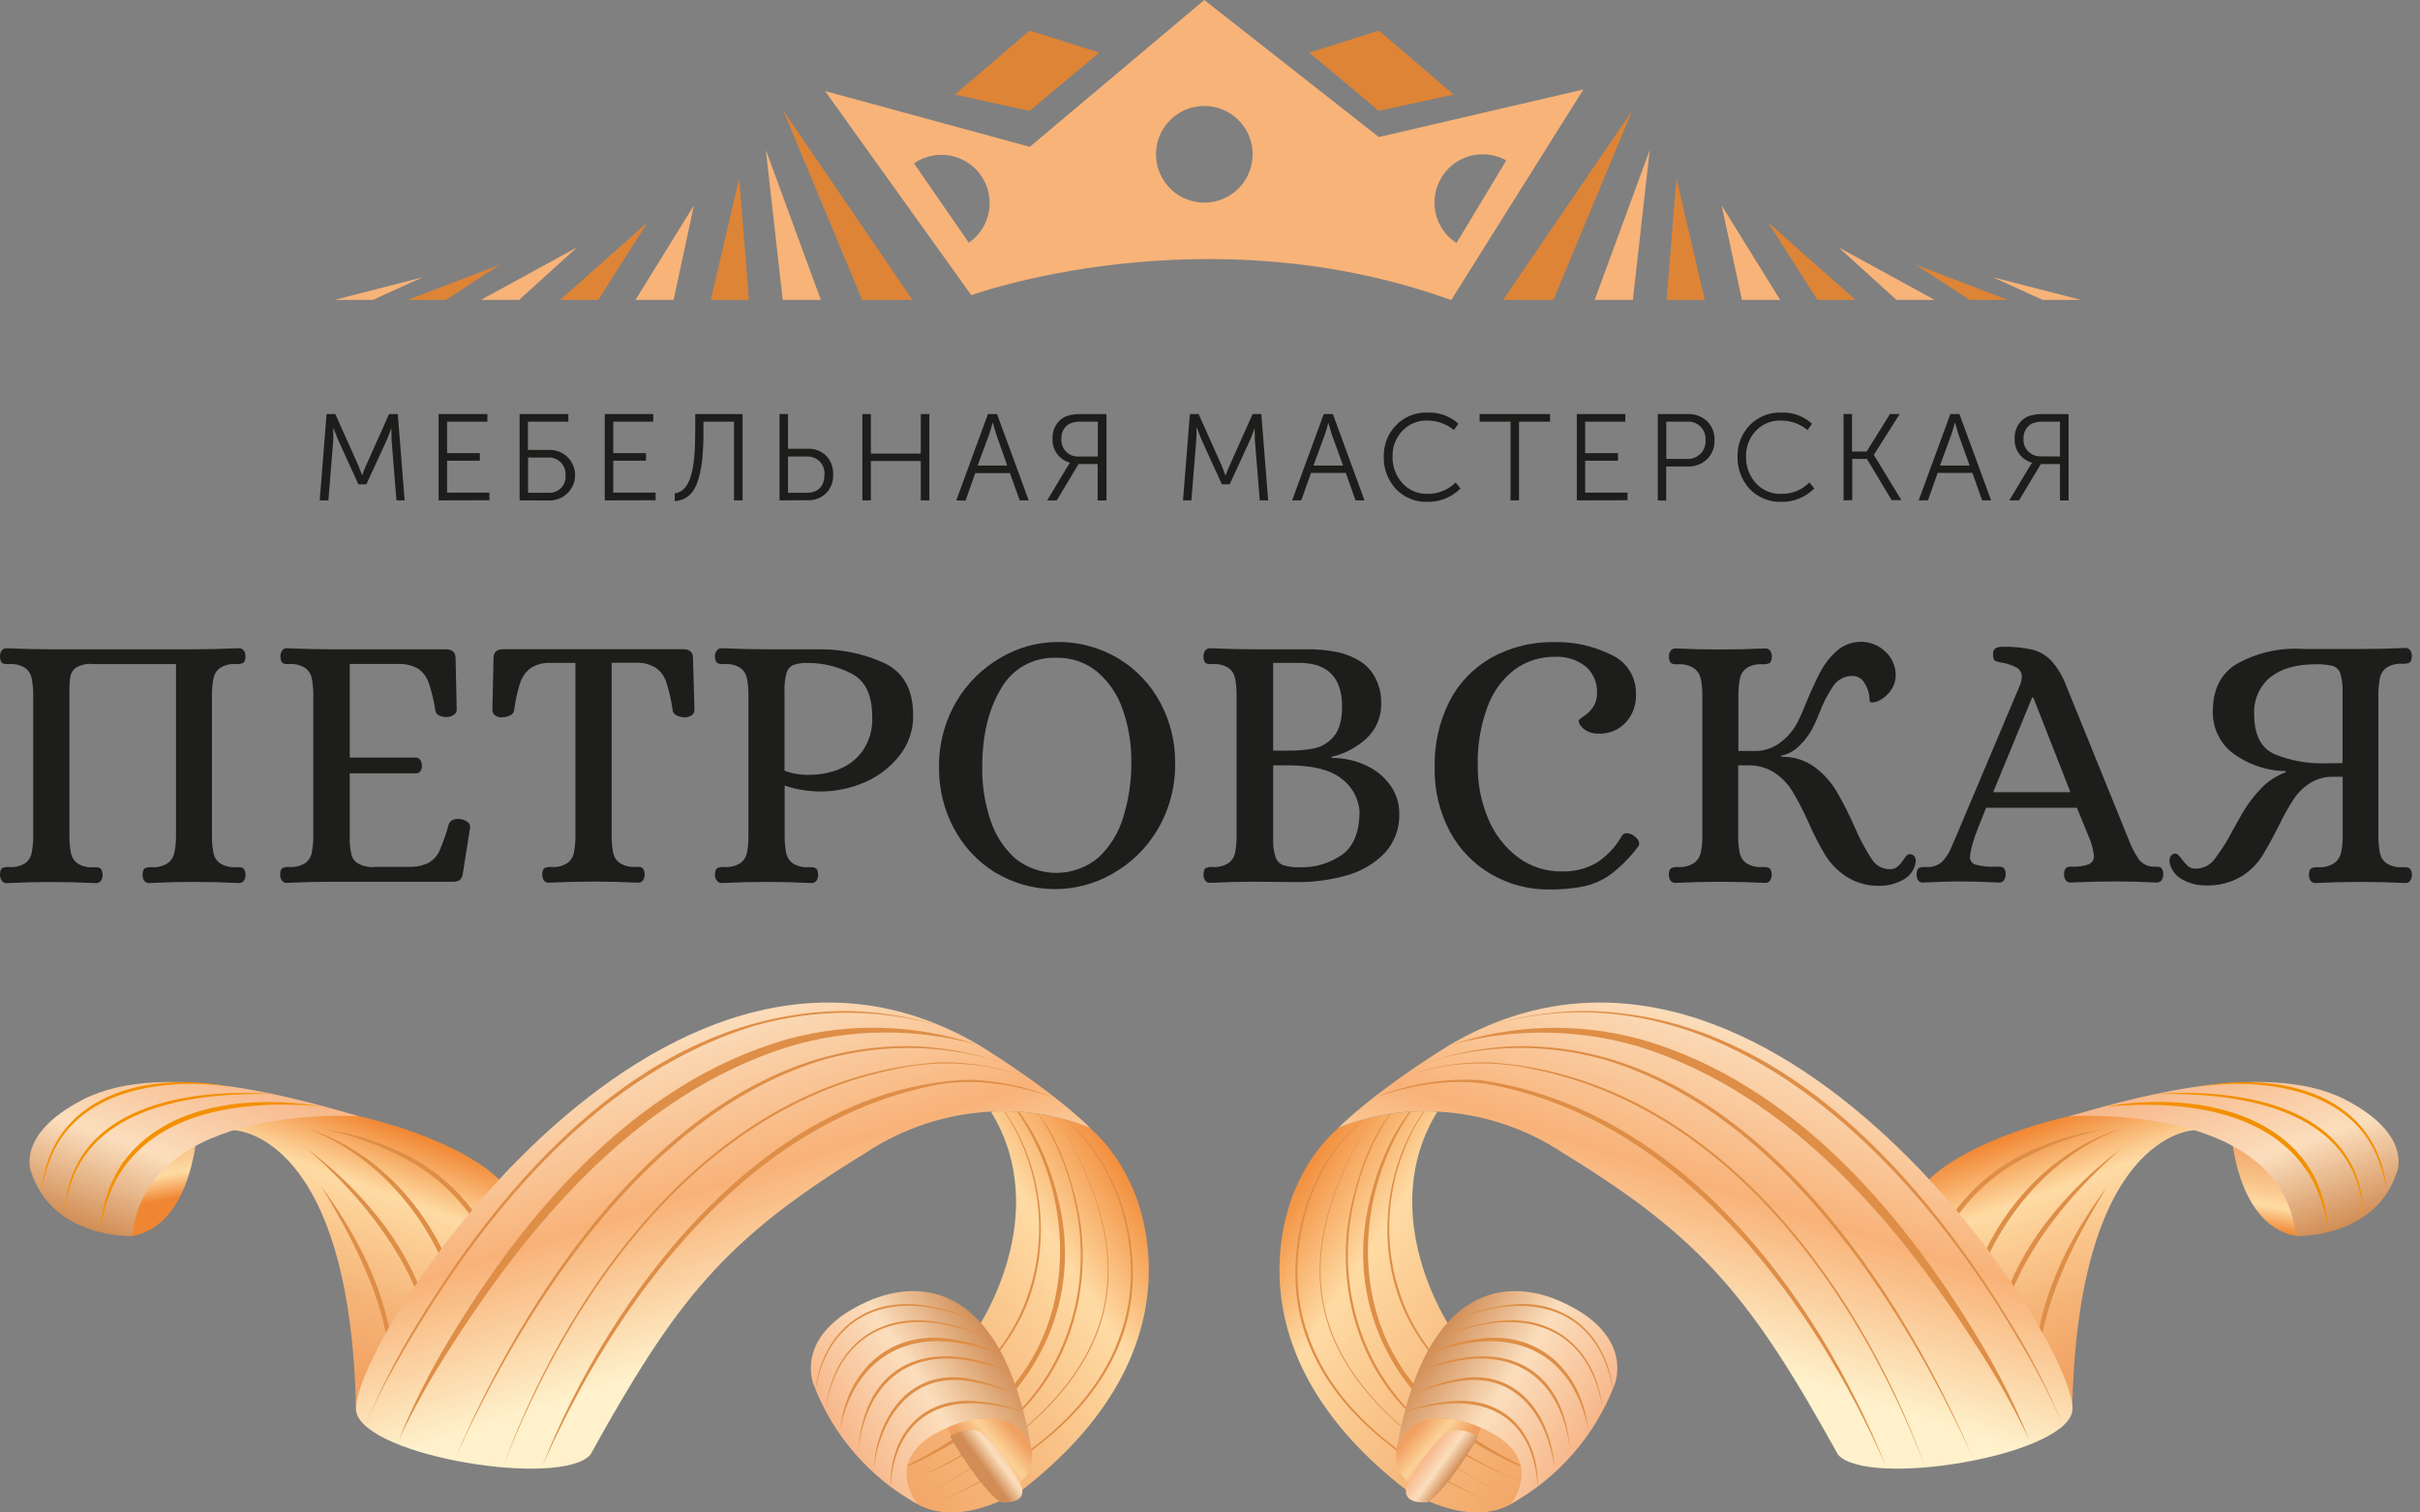<svg width="288" height="180" viewBox="0 0 288 180" fill="none" xmlns="http://www.w3.org/2000/svg">
<rect x="0" y="0" width="288" height="180" fill="#808080" stroke="none"/>
<path d="M173 11.255L164.094 3.64L155.814 6.263L164.094 13.194L173 11.255Z" fill="#DE8436"/>
<path d="M113.635 11.255L122.541 3.64L130.814 6.263L122.541 13.194L113.635 11.255Z" fill="#DE8436"/>
<path d="M164.094 16.311L143.323 0L122.552 17.472L98.185 10.832L115.59 35.13C115.59 35.13 143.236 25.077 172.704 35.711L188.432 10.652L164.094 16.311ZM115.3 28.89L108.773 19.44C109.393 19.011 110.092 18.709 110.829 18.55C111.566 18.392 112.327 18.38 113.068 18.515C113.81 18.651 114.518 18.931 115.151 19.34C115.784 19.75 116.331 20.28 116.759 20.9C117.188 21.521 117.49 22.22 117.649 22.957C117.807 23.694 117.819 24.456 117.684 25.198C117.548 25.939 117.268 26.648 116.859 27.281C116.45 27.915 115.92 28.462 115.3 28.89ZM144.449 24.003C143.239 24.244 141.983 24.09 140.868 23.562C139.752 23.035 138.836 22.163 138.254 21.074C137.672 19.986 137.455 18.739 137.636 17.518C137.817 16.297 138.386 15.166 139.258 14.294C140.131 13.421 141.261 12.852 142.481 12.671C143.701 12.49 144.948 12.707 146.036 13.289C147.123 13.871 147.995 14.788 148.522 15.904C149.05 17.02 149.204 18.276 148.962 19.487C148.739 20.601 148.192 21.625 147.389 22.428C146.585 23.232 145.562 23.78 144.449 24.003ZM170.748 24.734C170.632 23.686 170.807 22.625 171.254 21.669C171.701 20.714 172.402 19.9 173.281 19.317C174.16 18.734 175.182 18.404 176.236 18.365C177.289 18.325 178.334 18.577 179.254 19.092L173.336 28.925C172.62 28.463 172.017 27.847 171.569 27.122C171.121 26.397 170.841 25.581 170.748 24.734Z" fill="#F8B378"/>
<path d="M167.447 177.4C144.025 159.324 154.683 140.366 154.683 140.366C155.799 138.017 157.378 135.918 159.325 134.195C163.051 132.718 167.054 132.071 171.056 132.297C163.514 144.591 172.623 158 172.623 158C177.473 164.119 186.704 160.026 186.704 160.026C186.704 160.026 187.597 188.603 167.447 177.4Z" fill="url(#paint0_linear_504_88)"/>
<path d="M164.384 131.728C155.844 136.952 152.264 149.664 155.681 158.882C158.193 166.208 164.303 171.693 170.882 175.443C173.103 176.72 175.395 177.869 177.746 178.885C175.373 177.914 173.058 176.807 170.812 175.571C164.158 171.833 157.985 166.347 155.403 158.975C152.043 149.647 155.641 136.83 164.39 131.728H164.384Z" fill="#DE8E47"/>
<path d="M163.763 132.169C154.927 146.53 153.79 158.789 167.54 170.381C171.258 173.387 175.27 176.009 179.515 178.206C175.239 176.048 171.204 173.443 167.476 170.434C153.656 158.958 154.776 146.367 163.763 132.151V132.169Z" fill="#E29451"/>
<path d="M167.686 130.213C165.782 131.716 164.529 133.881 163.479 136.017C162.439 138.195 161.66 140.489 161.158 142.85C158.838 152.619 161.913 163.381 169.809 169.784C173.339 172.628 177.304 174.884 181.552 176.465C177.021 174.805 172.611 172.576 168.997 169.319C161.396 162.975 158.629 152.265 160.955 142.809C162.116 138.165 163.926 133.295 167.686 130.195V130.213Z" fill="#DE8E47"/>
<path d="M169.089 130.665C163.288 137.95 161.147 148.422 164.146 157.292C165.811 162.318 169.258 166.579 173.429 169.789C176.745 172.259 180.369 174.284 184.209 175.815C180.849 174.646 177.638 173.088 174.642 171.171C165.162 165.157 160.369 154.389 162.887 143.354C163.908 138.71 165.846 134.189 169.078 130.688L169.089 130.665Z" fill="#DE8E47"/>
<path d="M172.246 128.924C165.951 135.228 163.735 145.212 166.508 153.635C169.212 162.342 177.056 168.147 185.248 171.316C184.703 171.107 183.438 170.59 182.927 170.387C182.417 170.184 181.134 169.563 180.653 169.331L179.179 168.541C173.331 165.302 168.33 160.182 166.247 153.722C163.526 145.229 165.754 135.147 172.258 128.924H172.246Z" fill="#DE8E47"/>
<path d="M261.054 134.52C262.215 128.106 235.178 133.359 228.831 141.184C228.831 141.184 241.299 167.793 246.602 168.049C247.188 134.834 261.054 134.52 261.054 134.52Z" fill="url(#paint1_linear_504_88)"/>
<path d="M228.146 166.974C225.756 154.598 230.374 141.369 242.709 136.499C244.442 135.779 246.236 135.213 248.07 134.81C248.981 134.618 249.909 134.473 250.826 134.305C247.17 135.023 243.648 136.301 240.382 138.095C230.125 143.726 226.643 155.939 228.152 166.974H228.146Z" fill="#DE8E47"/>
<path d="M252.427 134.305C242.489 138.101 235.695 147.731 233.861 158.029C233.205 161.484 232.896 164.996 232.939 168.512C232.684 164.986 232.845 161.442 233.42 157.953C235.022 147.505 242.123 137.532 252.415 134.305H252.427Z" fill="#DE8E47"/>
<path d="M252.427 136.708C244.078 144.045 236.263 154.36 237.511 166.069C237.25 164.652 237.132 163.213 237.157 161.773C237.586 151.533 244.537 142.675 252.427 136.708Z" fill="#DE8E47"/>
<path d="M250.826 141.114C246.045 148.933 241.375 158.174 242.668 167.59C242.378 166.435 242.202 165.255 242.14 164.066C241.966 155.69 245.906 147.685 250.843 141.114H250.826Z" fill="#DE8E47"/>
<path d="M179.822 178.973C179.979 178.77 184.005 173.575 176.788 170.162C176.602 170.069 176.422 169.993 176.243 169.918C169.28 166.882 166.913 170.846 166.815 171.009C166.587 171.48 166.393 171.967 166.234 172.466C166.246 172.3 166.269 172.135 166.304 171.973C169.814 152.556 179.532 152.144 185.665 154.854C194.727 158.86 192.134 164.815 192.134 164.815C189.825 170.838 185.465 175.853 179.822 178.973Z" fill="url(#paint2_linear_504_88)"/>
<path d="M171.625 176.499C171.172 176.809 170.651 177.006 170.106 177.073C169.562 177.14 169.009 177.076 168.494 176.884C167.98 176.693 167.519 176.382 167.15 175.975C166.781 175.569 166.515 175.08 166.374 174.549C166.152 173.878 166.096 173.163 166.211 172.465C166.372 171.969 166.566 171.484 166.792 171.014C166.879 170.875 168.532 167.972 173.446 168.994C174.421 169.206 175.37 169.521 176.278 169.934C173.806 175.304 171.625 176.499 171.625 176.499Z" fill="url(#paint3_linear_504_88)"/>
<path d="M169.925 178.787C172.216 177.197 175.465 171.822 175.924 170.928C175.068 170.43 174.094 170.171 173.104 170.179C171.044 170.359 167.517 176.256 167.349 177.116C166.937 179.141 169.925 178.787 169.925 178.787Z" fill="url(#paint4_linear_504_88)"/>
<path d="M265.418 133.283C265.418 133.283 265.592 145.671 273.239 147.099L274.208 144.846L265.418 133.283Z" fill="url(#paint5_linear_504_88)"/>
<path d="M218.736 173.116C208.53 154.685 202.786 147.464 186.036 137.231C181.586 134.271 176.422 132.564 171.085 132.291C167.083 132.065 163.08 132.712 159.354 134.189L159.255 134.235C164.396 129.243 172.599 124.315 172.599 124.315C210.857 101.99 248.023 161.21 246.608 168.042C245.395 173.365 222.205 177.098 218.736 173.116Z" fill="url(#paint6_linear_504_88)"/>
<path d="M246.236 132.854C246.236 132.854 271.567 131.032 273.238 147.099C273.238 147.099 282.66 147.459 285.254 139.478C285.254 139.478 287.192 135.014 279.063 130.846C269.252 125.813 251.853 131.275 246.236 132.854Z" fill="url(#paint7_linear_504_88)"/>
<path d="M224.456 174.52C215.8 154.923 200.622 134.189 178.622 129.336C173.615 128.128 168.323 128.964 163.508 130.665C167.506 129.012 171.826 128.288 176.144 128.546C199.688 131.867 216.078 153.768 224.456 174.52Z" fill="#DE8E47"/>
<path d="M229.103 174.521C221.021 153.554 205.6 131.798 182.288 127.212C177.038 126.049 171.564 126.437 166.53 128.326C169.869 127.032 173.423 126.386 177.003 126.422C202.978 127.92 220.824 151.853 229.103 174.521Z" fill="#DE8E47"/>
<path d="M234.818 173.563C226.301 154.749 211.524 132.157 190.724 126.045C183.524 124.066 175.894 124.309 168.834 126.741C170.589 126.129 172.382 125.628 174.201 125.244C176.023 124.867 177.872 124.627 179.73 124.524C206.453 123.508 225.419 151.626 234.813 173.563H234.818Z" fill="#DE8E47"/>
<path d="M241.444 171.415C241.444 171.275 241.264 170.921 241.212 170.77C239.665 167.582 237.943 164.481 236.054 161.483C226.191 145.856 213.189 130.189 194.983 124.541C187.717 122.406 180 122.339 172.698 124.35C179.975 121.894 187.817 121.662 195.227 123.682C213.746 128.941 227.206 145.113 236.542 161.198C238.311 164.285 239.884 167.48 241.253 170.765L241.374 171.101C241.374 171.206 241.479 171.345 241.444 171.426V171.415Z" fill="#DE8E47"/>
<path d="M245.308 169.307C245.343 169.168 245.14 168.814 245.094 168.657C243.626 165.432 241.965 162.297 240.121 159.271C227.421 137.532 204.312 113.889 176.835 122.167C180.454 121.037 184.213 120.415 188.003 120.321C211.704 120.193 229.156 140.295 240.307 159.161C242.093 162.227 243.697 165.396 245.111 168.651L245.233 168.982C245.262 169.087 245.343 169.226 245.308 169.307Z" fill="#DE8E47"/>
<path d="M250.826 131.653C262.082 129.708 276.354 132.912 277.085 146.501C276.8 144.403 276.168 142.367 275.217 140.476C270.576 131.984 259.552 130.939 250.849 131.676L250.826 131.653Z" fill="#F39000"/>
<path d="M256.529 130.195C265.232 129.562 277.839 131.036 280.746 140.829C281.079 142.147 281.237 143.504 281.216 144.863C281.182 143.513 280.968 142.174 280.578 140.881C277.468 131.35 265.116 130.026 256.529 130.195Z" fill="#F39000"/>
<path d="M261.6 129.336C271.434 127.415 283.066 130.236 284.064 141.88C283.881 140.678 283.576 139.497 283.154 138.357C280.166 129.69 269.566 128.175 261.6 129.336Z" fill="#F39000"/>
<path d="M183.002 177.115C182.591 169.186 177.473 165.807 169.896 167.38C169.095 167.52 167.993 167.798 167.198 168.013C168.942 167.362 170.764 166.944 172.617 166.771C179.202 166.115 183.188 170.759 183.002 177.115Z" fill="#DE8E46"/>
<path d="M185.004 174.724C184.162 168.565 180.403 163.213 173.562 164.385C171.624 164.699 169.736 165.267 167.946 166.074C169.691 165.136 171.569 164.472 173.516 164.107C180.478 162.748 184.592 168.338 185.004 174.724Z" fill="#DE8E46"/>
<path d="M186.849 172.634C185.99 165.024 181.209 160.444 173.377 161.976C172.501 162.156 171.248 162.447 170.395 162.708L168.933 163.19C178.042 159.126 186.112 161.913 186.849 172.634Z" fill="#DE8E46"/>
<path d="M188.989 170.011C187.191 161.547 181.035 158.082 172.785 160.247C171.891 160.462 170.661 160.828 169.779 161.129C171.697 160.252 173.731 159.656 175.819 159.359C182.973 158.256 188.183 163.057 188.989 170.011Z" fill="#DE8E46"/>
<path d="M190.643 167.218C189.077 158.725 182.556 155.817 174.625 158.075C173.76 158.302 172.559 158.696 171.724 158.998C173.612 158.189 175.594 157.622 177.624 157.309C184.586 156.148 189.767 160.327 190.667 167.224L190.643 167.218Z" fill="#DE8E46"/>
<path d="M191.937 165.291C190.388 156.799 183.85 153.89 175.919 156.148C175.048 156.375 173.853 156.77 173.018 157.077C174.902 156.264 176.883 155.694 178.912 155.382C185.874 154.221 191.056 158.401 191.961 165.297L191.937 165.291Z" fill="#DE8E46"/>
<path d="M121.54 177.399C144.956 159.323 134.304 140.365 134.304 140.365C133.188 138.016 131.609 135.917 129.663 134.194C125.936 132.717 121.933 132.07 117.931 132.296C125.474 144.59 116.37 157.999 116.37 157.999C111.52 164.118 102.289 160.025 102.289 160.025C102.289 160.025 101.384 188.602 121.54 177.399Z" fill="url(#paint8_linear_504_88)"/>
<path d="M124.598 131.728C133.347 136.83 136.944 149.653 133.585 158.975C131.003 166.347 124.83 171.833 118.175 175.571C115.929 176.807 113.615 177.914 111.242 178.885C113.595 177.873 115.887 176.723 118.106 175.443C124.685 171.693 130.794 166.208 133.312 158.882C136.718 149.658 133.138 136.94 124.61 131.728H124.598Z" fill="#DE8E47"/>
<path d="M125.219 132.169C134.217 146.402 135.32 158.981 121.505 170.451C117.78 173.455 113.747 176.055 109.472 178.206C113.716 176.002 117.726 173.374 121.442 170.364C135.204 158.755 134.043 146.495 125.219 132.151V132.169Z" fill="#E29451"/>
<path d="M121.326 130.213C125.091 133.313 126.924 138.212 128.056 142.827C130.377 152.283 127.615 162.992 120.02 169.337C116.4 172.593 111.991 174.822 107.465 176.483C111.717 174.902 115.686 172.646 119.22 169.801C127.116 163.416 130.179 152.637 127.87 142.867C127.372 140.505 126.593 138.212 125.549 136.035C124.505 133.882 123.229 131.716 121.343 130.23L121.326 130.213Z" fill="#DE8E47"/>
<path d="M119.893 130.665C123.124 134.148 125.062 138.71 126.083 143.331C128.601 154.36 123.809 165.134 114.329 171.147C111.332 173.064 108.121 174.623 104.761 175.791C108.596 174.271 112.215 172.253 115.524 169.789C119.707 166.602 123.159 162.318 124.807 157.292C127.801 148.416 125.683 137.95 119.858 130.665H119.893Z" fill="#DE8E47"/>
<path d="M116.736 128.924C123.246 135.118 125.439 145.229 122.747 153.722C120.67 160.182 115.663 165.302 109.815 168.541C108.765 169.122 107.169 169.894 106.067 170.387C105.533 170.608 104.274 171.095 103.746 171.316C111.938 168.135 119.788 162.313 122.486 153.635C125.259 145.212 123.066 135.228 116.748 128.924H116.736Z" fill="#DE8E47"/>
<path d="M27.916 134.519C26.756 128.105 53.792 133.358 60.14 141.183C60.14 141.183 47.671 167.792 42.374 168.048C41.794 134.833 27.916 134.519 27.916 134.519Z" fill="url(#paint9_linear_504_88)"/>
<path d="M60.836 166.974C62.344 155.945 58.869 143.755 48.605 138.095C45.34 136.301 41.818 135.023 38.162 134.305C39.079 134.473 40.007 134.618 40.924 134.81C43.216 135.316 45.446 136.073 47.573 137.068C59.014 142.292 63.133 155.213 60.842 166.974H60.836Z" fill="#DE8E47"/>
<path d="M36.555 134.305C46.859 137.532 53.96 147.511 55.55 157.953C56.125 161.442 56.287 164.986 56.032 168.512C56.076 164.996 55.769 161.484 55.115 158.029C53.287 147.731 46.493 138.101 36.549 134.305H36.555Z" fill="#DE8E47"/>
<path d="M36.555 136.708C44.446 142.675 51.396 151.533 51.825 161.773C51.85 163.213 51.732 164.652 51.471 166.069C52.719 154.36 44.904 144.045 36.555 136.708Z" fill="#DE8E47"/>
<path d="M38.156 141.114C43.082 147.685 47.016 155.69 46.859 164.066C46.793 165.255 46.614 166.435 46.325 167.59C47.619 158.174 42.949 148.933 38.168 141.114H38.156Z" fill="#DE8E47"/>
<path d="M109.142 178.973C108.986 178.77 104.959 173.575 112.177 170.162C112.362 170.069 112.542 169.993 112.722 169.918C119.684 166.882 122.057 170.846 122.156 171.009C122.381 171.481 122.575 171.968 122.736 172.466C122.723 172.301 122.702 172.136 122.672 171.973C119.156 152.556 109.438 152.144 103.311 154.854C94.243 158.86 96.837 164.815 96.837 164.815C99.144 170.838 103.502 175.851 109.142 178.973Z" fill="url(#paint10_linear_504_88)"/>
<path d="M117.357 176.499C117.81 176.809 118.331 177.006 118.875 177.073C119.42 177.14 119.973 177.076 120.487 176.884C121.002 176.693 121.463 176.382 121.832 175.975C122.201 175.569 122.467 175.08 122.608 174.549C122.83 173.878 122.885 173.163 122.77 172.465C122.61 171.969 122.416 171.484 122.19 171.014C122.103 170.875 120.45 167.972 115.535 168.994C114.563 169.207 113.616 169.522 112.71 169.934C115.176 175.304 117.357 176.499 117.357 176.499Z" fill="url(#paint11_linear_504_88)"/>
<path d="M119.057 178.786C116.771 177.196 113.516 171.821 113.058 170.927C113.915 170.428 114.891 170.169 115.883 170.178C117.937 170.358 121.464 176.256 121.639 177.115C122.045 179.141 119.057 178.786 119.057 178.786Z" fill="url(#paint12_linear_504_88)"/>
<path d="M23.564 133.283C23.564 133.283 23.39 145.7 15.732 147.099L14.757 144.846L23.564 133.283Z" fill="url(#paint13_linear_504_88)"/>
<path d="M70.269 173.116C80.475 154.685 86.218 147.464 102.974 137.231C107.422 134.271 112.585 132.564 117.92 132.291C121.921 132.065 125.924 132.712 129.651 134.189L129.75 134.235C124.609 129.243 116.405 124.315 116.405 124.315C78.148 101.99 40.981 161.21 42.403 168.042C43.581 173.365 66.788 177.098 70.269 173.116Z" fill="url(#paint14_linear_504_88)"/>
<path d="M42.751 132.853C42.751 132.853 17.42 131.031 15.732 147.098C15.732 147.098 6.304 147.458 3.711 139.477C3.711 139.477 1.779 135.013 9.901 130.845C19.73 125.812 37.129 131.274 42.751 132.853Z" fill="url(#paint15_linear_504_88)"/>
<path d="M64.526 174.52C72.648 153.803 91.324 129.284 115.431 128.494C118.879 128.63 122.277 129.365 125.474 130.665C120.659 128.964 115.367 128.128 110.36 129.336C88.354 134.194 73.188 154.917 64.526 174.52Z" fill="#DE8E47"/>
<path d="M59.878 174.521C68.151 151.882 85.986 127.92 111.979 126.422C115.559 126.386 119.113 127.032 122.451 128.326C117.419 126.436 111.947 126.049 106.699 127.212C83.381 131.798 67.966 153.554 59.878 174.521Z" fill="#DE8E47"/>
<path d="M54.163 173.562C63.574 151.609 82.482 123.531 109.246 124.524C111.104 124.627 112.952 124.867 114.775 125.243C116.594 125.628 118.387 126.128 120.142 126.741C113.084 124.309 105.456 124.066 98.257 126.044C77.458 132.157 62.686 154.732 54.163 173.562Z" fill="#DE8E47"/>
<path d="M47.521 171.415C47.48 171.281 47.666 170.91 47.706 170.753C49.075 167.467 50.65 164.272 52.423 161.187C61.758 145.107 75.213 128.93 93.733 123.67C101.142 121.65 108.984 121.882 116.261 124.338C108.959 122.328 101.242 122.394 93.976 124.529C75.77 130.178 62.751 145.845 52.905 161.471C51.016 164.469 49.294 167.57 47.747 170.759L47.608 171.084C47.573 171.188 47.492 171.322 47.521 171.403V171.415Z" fill="#DE8E47"/>
<path d="M43.673 169.307C43.633 169.168 43.83 168.808 43.877 168.651C45.285 165.394 46.89 162.225 48.68 159.161C59.826 140.295 77.284 120.193 100.978 120.321C104.769 120.415 108.528 121.037 112.147 122.167C104.863 120.019 97.118 119.985 89.816 122.068C69.84 128.198 55.788 146.564 46.07 164.205C45.298 165.662 44.544 167.142 43.888 168.657L43.755 168.988C43.755 169.087 43.644 169.226 43.673 169.307Z" fill="#DE8E47"/>
<path d="M38.156 131.652C29.453 130.915 18.43 131.959 13.788 140.452C12.834 142.35 12.204 144.394 11.926 146.5C12.053 143.619 12.968 140.828 14.572 138.432C19.793 131.187 29.999 130.375 38.156 131.652Z" fill="#F39000"/>
<path d="M32.47 130.195C23.854 130.027 11.514 131.35 8.421 140.882C8.033 142.175 7.82 143.514 7.789 144.864C7.763 143.504 7.919 142.147 8.253 140.829C11.154 131.031 23.767 129.562 32.47 130.195Z" fill="#F39000"/>
<path d="M27.388 129.336C19.416 128.175 8.822 129.69 5.828 138.362C5.404 139.501 5.099 140.679 4.917 141.88C5.932 130.236 17.553 127.415 27.388 129.336Z" fill="#F39000"/>
<path d="M105.98 177.115C105.794 170.73 109.78 166.121 116.365 166.771C118.218 166.944 120.041 167.362 121.784 168.013C120.45 167.641 119.093 167.354 117.723 167.154C110.633 166.144 106.311 170.057 105.98 177.115Z" fill="#DE8E46"/>
<path d="M103.979 174.724C104.396 168.338 108.498 162.748 115.466 164.107C117.414 164.473 119.295 165.137 121.042 166.074C119.25 165.268 117.359 164.7 115.42 164.385C108.579 163.224 104.82 168.571 103.979 174.724Z" fill="#DE8E46"/>
<path d="M102.133 172.634C102.875 161.901 110.952 159.12 120.049 163.189L118.587 162.708C117.746 162.446 116.481 162.156 115.605 161.976C107.772 160.421 102.991 165.029 102.133 172.634Z" fill="#DE8E46"/>
<path d="M99.992 170.01C100.799 163.044 106.009 158.255 113.168 159.358C115.256 159.656 117.29 160.253 119.208 161.129C117.724 160.627 116.208 160.224 114.671 159.921C106.96 158.424 101.571 162.441 99.992 170.01Z" fill="#DE8E46"/>
<path d="M98.339 167.218C99.244 160.317 104.437 156.189 111.387 157.304C113.41 157.62 115.384 158.19 117.265 158.999C115.824 158.476 114.351 158.05 112.855 157.722C105.394 156.091 99.691 159.603 98.35 167.218H98.339Z" fill="#DE8E46"/>
<path d="M97.051 165.291C97.95 158.389 103.149 154.262 110.093 155.376C112.122 155.688 114.103 156.258 115.988 157.071C114.549 156.546 113.076 156.119 111.579 155.794C104.117 154.157 98.414 157.669 97.074 165.291H97.051Z" fill="#DE8E46"/>
<path d="M38.049 59.551L38.867 49.276H39.905L42.609 55.313L43.102 56.567C43.276 56.085 43.439 55.662 43.601 55.313L46.305 49.276H47.338L48.156 59.551H47.181L46.601 52.359L46.572 50.925C46.417 51.412 46.237 51.89 46.032 52.359L43.601 57.635H42.65L40.242 52.359L39.662 50.896C39.662 51.476 39.662 51.993 39.662 52.359L39.082 59.551H38.049Z" fill="#1D1D1B"/>
<path d="M52.199 59.551V49.276H58.001V50.182H53.209V53.926H57.108V54.831H53.209V58.628H58.245V59.533L52.199 59.551Z" fill="#1D1D1B"/>
<path d="M61.836 59.551V49.276H67.638V50.182H62.828V53.543H65.282C66.088 53.51 66.875 53.793 67.476 54.332C67.924 54.747 68.236 55.289 68.37 55.885C68.504 56.482 68.453 57.105 68.224 57.672C67.996 58.238 67.6 58.722 67.09 59.059C66.581 59.396 65.98 59.569 65.37 59.557L61.836 59.551ZM62.846 58.645H65.242C65.52 58.669 65.799 58.63 66.061 58.534C66.323 58.438 66.56 58.285 66.756 58.087C66.953 57.889 67.103 57.65 67.197 57.388C67.291 57.125 67.327 56.845 67.302 56.567C67.323 56.287 67.285 56.006 67.19 55.742C67.094 55.478 66.943 55.238 66.747 55.037C66.551 54.837 66.314 54.68 66.052 54.579C65.791 54.477 65.51 54.433 65.23 54.448H62.846V58.645Z" fill="#1D1D1B"/>
<path d="M71.972 59.551V49.276H77.745V50.182H72.981V53.926H76.88V54.831H72.981V58.628H78.023V59.533L71.972 59.551Z" fill="#1D1D1B"/>
<path d="M80.298 58.715C82.125 58.471 82.74 56.045 82.74 51.349V49.276H88.374V59.551H87.353V50.182H83.715V51.343C83.727 52.459 83.679 53.575 83.57 54.686C83.484 55.545 83.314 56.393 83.059 57.217C82.578 58.738 81.655 59.539 80.298 59.644V58.715Z" fill="#1D1D1B"/>
<path d="M92.772 59.551V49.276H93.775V53.404H96.096C96.904 53.369 97.693 53.657 98.289 54.205C98.584 54.504 98.812 54.861 98.96 55.254C99.108 55.647 99.172 56.067 99.148 56.486C99.168 56.891 99.105 57.296 98.963 57.675C98.82 58.055 98.6 58.401 98.318 58.692C98.038 58.969 97.704 59.186 97.337 59.33C96.97 59.473 96.577 59.541 96.183 59.528L92.772 59.551ZM93.775 58.645H96.056C97.344 58.645 98.115 57.856 98.115 56.509C98.142 56.225 98.108 55.939 98.015 55.67C97.921 55.401 97.772 55.155 97.575 54.949C97.379 54.742 97.141 54.58 96.877 54.474C96.612 54.368 96.328 54.319 96.044 54.332H93.775V58.645Z" fill="#1D1D1B"/>
<path d="M102.629 59.551V49.276H103.639V53.984H109.58V49.276H110.601V59.551H109.58V54.861H103.639V59.551H102.629Z" fill="#1D1D1B"/>
<path d="M113.804 59.551L117.575 49.276H118.654L122.425 59.551H121.358L120.186 56.306H116.066L114.906 59.58L113.804 59.551ZM116.345 55.4H119.867L118.55 51.662L118.155 50.315H118.126C117.975 50.896 117.848 51.337 117.732 51.662L116.345 55.4Z" fill="#1D1D1B"/>
<path d="M124.624 59.551L127.061 55.487L127.339 55.064C126.71 54.897 126.158 54.516 125.779 53.986C125.4 53.456 125.217 52.811 125.262 52.161C125.237 51.629 125.368 51.101 125.638 50.641C125.908 50.181 126.305 49.81 126.782 49.572C127.385 49.352 128.026 49.254 128.668 49.282H131.679V59.556H130.629V55.226H128.354L125.767 59.551H124.624ZM130.652 54.326V50.182H128.726C128.253 50.151 127.779 50.226 127.339 50.402C127.02 50.564 126.754 50.815 126.573 51.123C126.392 51.432 126.304 51.786 126.318 52.144C126.287 52.422 126.315 52.704 126.401 52.97C126.487 53.237 126.629 53.482 126.818 53.689C127.006 53.896 127.236 54.061 127.493 54.172C127.75 54.283 128.028 54.337 128.308 54.332L130.652 54.326Z" fill="#1D1D1B"/>
<path d="M140.788 59.551L141.606 49.276H142.645L145.348 55.313L145.842 56.567H145.871C146.045 56.085 146.207 55.662 146.369 55.313L149.073 49.276H150.106L150.924 59.551H149.92L149.34 52.359L149.311 50.925C149.156 51.412 148.976 51.89 148.771 52.359L146.346 57.635H145.412L143.004 52.359L142.424 50.896H142.395C142.411 51.384 142.402 51.872 142.366 52.359L141.786 59.551H140.788Z" fill="#1D1D1B"/>
<path d="M153.772 59.551L157.538 49.276H158.623L162.388 59.551H161.321L160.16 56.277H156.024L154.863 59.551H153.772ZM156.314 55.4H159.835L158.478 51.662L158.083 50.315C157.938 50.896 157.805 51.337 157.689 51.662L156.314 55.4Z" fill="#1D1D1B"/>
<path d="M166.142 50.606C166.62 50.11 167.198 49.72 167.836 49.461C168.475 49.202 169.161 49.08 169.849 49.103C170.525 49.067 171.202 49.166 171.839 49.395C172.477 49.623 173.062 49.975 173.563 50.432L173.023 51.175C172.135 50.449 171.025 50.051 169.878 50.049C169.321 50.03 168.765 50.13 168.249 50.342C167.733 50.555 167.268 50.874 166.885 51.279C166.109 52.103 165.692 53.202 165.724 54.333C165.693 55.495 166.108 56.626 166.885 57.491C167.264 57.913 167.731 58.247 168.253 58.469C168.776 58.69 169.34 58.794 169.907 58.773C170.524 58.782 171.135 58.667 171.705 58.433C172.276 58.2 172.793 57.854 173.226 57.415L173.806 58.135C173.293 58.651 172.68 59.058 172.005 59.332C171.33 59.605 170.606 59.739 169.878 59.725C169.18 59.75 168.484 59.627 167.837 59.362C167.19 59.098 166.606 58.7 166.125 58.193C165.158 57.151 164.639 55.771 164.68 54.35C164.66 53.66 164.78 52.973 165.031 52.33C165.282 51.686 165.66 51.1 166.142 50.606Z" fill="#1D1D1B"/>
<path d="M179.765 59.551V50.182H176.087V49.276H184.471V50.182H180.775V59.551H179.765Z" fill="#1D1D1B"/>
<path d="M187.655 59.551V49.276H193.422V50.182H188.647V53.926H192.552V54.831H188.647V58.628H193.689V59.533L187.655 59.551Z" fill="#1D1D1B"/>
<path d="M197.292 59.551V49.277H200.831C201.255 49.257 201.678 49.322 202.077 49.467C202.475 49.612 202.841 49.836 203.152 50.124C203.45 50.416 203.684 50.767 203.837 51.156C203.99 51.544 204.059 51.96 204.039 52.377C204.06 52.797 203.991 53.217 203.838 53.609C203.686 54.002 203.451 54.357 203.152 54.652C202.842 54.944 202.478 55.172 202.079 55.32C201.68 55.469 201.256 55.536 200.831 55.517H198.29V59.581L197.292 59.551ZM198.301 54.612H200.709C201.01 54.638 201.314 54.598 201.598 54.495C201.882 54.392 202.141 54.229 202.356 54.017C202.571 53.804 202.738 53.548 202.844 53.264C202.95 52.981 202.994 52.678 202.972 52.377C202.994 52.079 202.95 51.779 202.844 51.5C202.738 51.22 202.572 50.967 202.359 50.758C202.145 50.549 201.888 50.389 201.606 50.29C201.324 50.191 201.024 50.154 200.727 50.183H198.301V54.612Z" fill="#1D1D1B"/>
<path d="M208.228 50.606C208.708 50.109 209.286 49.719 209.925 49.46C210.565 49.201 211.252 49.079 211.942 49.103C212.617 49.067 213.292 49.166 213.929 49.394C214.566 49.622 215.15 49.975 215.649 50.432L215.109 51.175C214.225 50.448 213.115 50.05 211.971 50.049C211.409 50.026 210.849 50.124 210.328 50.336C209.808 50.548 209.339 50.87 208.954 51.28C208.178 52.103 207.761 53.202 207.793 54.333C207.764 55.495 208.179 56.624 208.954 57.491C209.333 57.913 209.801 58.246 210.323 58.468C210.845 58.689 211.409 58.794 211.976 58.774C212.599 58.788 213.219 58.675 213.796 58.442C214.374 58.208 214.898 57.859 215.336 57.415L215.916 58.135C215.401 58.651 214.787 59.058 214.111 59.332C213.435 59.605 212.711 59.739 211.982 59.726C211.284 59.75 210.588 59.626 209.941 59.362C209.294 59.098 208.71 58.7 208.228 58.193C207.262 57.151 206.743 55.771 206.784 54.35C206.762 53.661 206.878 52.975 207.126 52.332C207.375 51.689 207.749 51.102 208.228 50.606Z" fill="#1D1D1B"/>
<path d="M219.396 59.551V49.276H220.406V53.734H222.147L224.92 49.276H226.08L222.999 54.129L226.283 59.522H225.123L222.176 54.611H220.435V59.522L219.396 59.551Z" fill="#1D1D1B"/>
<path d="M228.338 59.551L232.109 49.276H233.188L236.959 59.551H235.892L234.732 56.277H230.601L229.44 59.551H228.338ZM230.879 55.4H234.401L233.061 51.662L232.666 50.315H232.637C232.486 50.896 232.359 51.337 232.243 51.662L230.879 55.4Z" fill="#1D1D1B"/>
<path d="M239.124 59.551L241.561 55.487L241.839 55.064C241.21 54.897 240.658 54.516 240.279 53.986C239.9 53.456 239.718 52.811 239.762 52.161C239.738 51.629 239.868 51.101 240.138 50.641C240.408 50.181 240.806 49.81 241.282 49.572C241.886 49.352 242.526 49.254 243.168 49.282H246.179V59.556H245.152V55.226H242.878L240.284 59.551H239.124ZM245.152 54.326V50.182H243.226C242.753 50.151 242.279 50.226 241.839 50.402C241.52 50.564 241.255 50.815 241.074 51.123C240.892 51.432 240.804 51.786 240.818 52.144C240.79 52.422 240.822 52.704 240.911 52.969C241 53.234 241.144 53.477 241.335 53.682C241.525 53.887 241.758 54.049 242.016 54.157C242.274 54.265 242.552 54.317 242.831 54.309L245.152 54.326Z" fill="#1D1D1B"/>
<path d="M0.197 104.782C0.062 104.581 -0.006 104.344 -4.63013e-05 104.103C-4.63013e-05 103.661 0.116 103.4 0.261 103.313C0.525 103.203 0.811 103.158 1.097 103.18C1.757 103.238 2.419 103.085 2.988 102.744C3.377 102.465 3.65 102.051 3.754 101.583C3.87 100.998 3.936 100.404 3.951 99.807V82.428C3.936 81.831 3.87 81.237 3.754 80.651C3.65 80.183 3.377 79.77 2.988 79.49C2.423 79.142 1.763 78.982 1.102 79.032H0.835C0.618 79.054 0.4 78.998 0.22 78.875C0.062 78.652 -0.015 78.382 -4.63013e-05 78.109C-0.006 77.867 0.062 77.63 0.197 77.43C0.262 77.337 0.35 77.263 0.451 77.213C0.552 77.163 0.665 77.14 0.777 77.145C2.646 77.23 4.369 77.273 5.947 77.273H23.004C24.726 77.273 26.536 77.23 28.435 77.145C28.548 77.14 28.66 77.163 28.761 77.213C28.863 77.263 28.95 77.337 29.015 77.43C29.15 77.63 29.219 77.867 29.212 78.109C29.212 78.544 29.085 78.811 28.928 78.898C28.657 79.006 28.366 79.051 28.075 79.032C27.414 78.981 26.754 79.142 26.189 79.49C25.797 79.767 25.523 80.181 25.424 80.651C25.305 81.236 25.239 81.831 25.226 82.428V99.842C25.239 100.439 25.305 101.033 25.424 101.618C25.533 102.076 25.808 102.477 26.195 102.744C26.759 103.093 27.42 103.253 28.081 103.203H28.342C28.564 103.184 28.787 103.239 28.974 103.36C29.149 103.575 29.236 103.849 29.218 104.126C29.225 104.367 29.156 104.605 29.021 104.805C28.956 104.897 28.869 104.972 28.767 105.021C28.666 105.071 28.553 105.094 28.441 105.089C26.573 105 24.747 104.956 22.964 104.956C21.386 104.956 19.651 105.002 17.742 105.089C17.629 105.096 17.516 105.073 17.415 105.024C17.313 104.974 17.226 104.898 17.162 104.805C17.027 104.605 16.958 104.367 16.965 104.126C16.965 103.685 17.086 103.423 17.249 103.336C17.504 103.23 17.78 103.184 18.055 103.203C18.716 103.253 19.376 103.092 19.941 102.744C20.332 102.463 20.609 102.051 20.724 101.583C20.861 100.993 20.934 100.39 20.945 99.784V79.032H11.111C10.415 78.95 9.712 79.085 9.097 79.421C8.911 79.542 8.751 79.7 8.626 79.885C8.502 80.069 8.415 80.276 8.372 80.495C8.287 81.127 8.251 81.766 8.262 82.404V99.819C8.277 100.415 8.343 101.009 8.459 101.595C8.563 102.064 8.839 102.478 9.231 102.756C9.793 103.104 10.451 103.265 11.111 103.214H11.377C11.593 103.193 11.808 103.249 11.987 103.371C12.143 103.595 12.221 103.865 12.207 104.137C12.213 104.379 12.145 104.616 12.01 104.817C11.945 104.909 11.857 104.983 11.756 105.033C11.655 105.083 11.542 105.106 11.43 105.101C9.534 105.012 7.724 104.967 5.999 104.967C4.421 104.967 2.68 105.012 0.777 105.101C0.661 105.102 0.547 105.074 0.445 105.018C0.344 104.962 0.258 104.88 0.197 104.782Z" fill="#1D1D1B"/>
<path d="M33.541 104.781C33.406 104.581 33.337 104.344 33.343 104.102C33.343 103.661 33.459 103.4 33.604 103.313C33.868 103.203 34.155 103.157 34.44 103.179C35.099 103.23 35.758 103.069 36.319 102.721C36.712 102.443 36.987 102.029 37.091 101.56C37.204 100.974 37.27 100.38 37.288 99.784V82.427C37.27 81.831 37.204 81.237 37.091 80.651C36.987 80.182 36.712 79.768 36.319 79.49C35.758 79.141 35.099 78.981 34.44 79.031H34.173C33.967 79.046 33.763 78.991 33.593 78.875C33.471 78.776 33.401 78.515 33.372 78.109C33.366 77.867 33.435 77.63 33.569 77.429C33.628 77.339 33.709 77.265 33.804 77.215C33.9 77.165 34.007 77.141 34.115 77.145C36.049 77.23 37.789 77.273 39.337 77.273H53.058C53.818 77.273 54.218 77.627 54.218 78.329L54.352 84.465C54.35 84.596 54.312 84.725 54.243 84.836C54.173 84.948 54.074 85.038 53.957 85.097C53.722 85.251 53.449 85.336 53.168 85.341C52.851 85.349 52.537 85.282 52.251 85.144C52.134 85.094 52.031 85.014 51.953 84.913C51.876 84.811 51.827 84.69 51.81 84.564C51.65 83.442 51.386 82.339 51.021 81.266C50.799 80.594 50.368 80.011 49.791 79.6C49.087 79.194 48.283 78.993 47.471 79.02H41.622V90.153H49.554C49.653 90.167 49.748 90.204 49.832 90.26C49.915 90.317 49.985 90.391 50.035 90.478C50.155 90.684 50.215 90.919 50.209 91.158C50.215 91.376 50.154 91.59 50.035 91.773C49.983 91.853 49.911 91.918 49.827 91.964C49.743 92.01 49.649 92.034 49.554 92.034H41.622V100.323C41.663 100.817 41.737 101.308 41.843 101.792C41.969 102.209 42.252 102.56 42.632 102.773C43.263 103.11 43.981 103.247 44.692 103.168H48.718C49.52 103.188 50.316 103.017 51.039 102.669C51.594 102.336 52.035 101.842 52.304 101.252C52.744 100.229 53.113 99.175 53.406 98.1C53.615 97.578 54.108 97.375 54.897 97.491C55.177 97.542 55.44 97.662 55.663 97.839C55.765 97.912 55.846 98.012 55.896 98.128C55.946 98.243 55.964 98.37 55.947 98.495L55.071 104.021C55.037 104.309 54.896 104.574 54.677 104.764C54.406 104.902 54.103 104.962 53.8 104.938H39.342C37.77 104.938 36.012 104.985 34.086 105.072C33.977 105.075 33.87 105.05 33.775 104.999C33.679 104.948 33.598 104.873 33.541 104.781Z" fill="#1D1D1B"/>
<path d="M64.731 104.782C64.599 104.581 64.53 104.344 64.534 104.103C64.534 103.662 64.656 103.401 64.801 103.314C65.063 103.204 65.347 103.158 65.631 103.18C66.292 103.23 66.952 103.069 67.516 102.721C67.905 102.442 68.178 102.028 68.282 101.56C68.401 100.976 68.467 100.381 68.479 99.784V78.887H65.457C64.637 78.859 63.828 79.079 63.136 79.52C62.559 79.962 62.13 80.569 61.906 81.261C61.56 82.341 61.32 83.45 61.186 84.576C61.157 84.71 61.092 84.834 61 84.936C60.907 85.038 60.789 85.114 60.658 85.156C60.341 85.299 59.997 85.373 59.649 85.371C59.389 85.374 59.136 85.291 58.929 85.133C58.826 85.062 58.741 84.967 58.683 84.856C58.626 84.744 58.596 84.62 58.599 84.495L58.732 78.318C58.732 77.616 59.127 77.262 59.893 77.262H81.313C82.073 77.262 82.473 77.616 82.473 78.318L82.647 84.495C82.649 84.623 82.617 84.749 82.555 84.861C82.493 84.973 82.403 85.067 82.293 85.133C82.077 85.288 81.817 85.371 81.551 85.371C81.21 85.374 80.873 85.3 80.565 85.156C80.437 85.113 80.323 85.036 80.234 84.934C80.145 84.832 80.085 84.708 80.06 84.576C79.903 83.447 79.655 82.332 79.317 81.244C79.104 80.547 78.673 79.936 78.087 79.502C77.393 79.067 76.585 78.847 75.766 78.87H72.79V99.767C72.802 100.364 72.868 100.958 72.987 101.543C73.087 102.013 73.361 102.428 73.753 102.704C74.317 103.053 74.978 103.214 75.639 103.163H75.9C76.105 103.15 76.309 103.205 76.48 103.319C76.648 103.538 76.732 103.81 76.718 104.086C76.724 104.327 76.656 104.564 76.521 104.765C76.456 104.858 76.369 104.933 76.268 104.983C76.166 105.032 76.053 105.055 75.941 105.049C74.072 104.96 72.349 104.916 70.771 104.916C69.031 104.916 67.197 104.962 65.294 105.049C65.186 105.053 65.078 105.031 64.98 104.985C64.882 104.938 64.797 104.869 64.731 104.782Z" fill="#1D1D1B"/>
<path d="M85.305 104.782C85.158 104.586 85.08 104.347 85.084 104.102C85.113 103.661 85.206 103.4 85.369 103.313C85.639 103.205 85.931 103.16 86.222 103.179C86.883 103.23 87.543 103.07 88.107 102.721C88.5 102.444 88.773 102.03 88.873 101.56C88.992 100.975 89.058 100.38 89.07 99.784V82.427C89.058 81.831 88.992 81.236 88.873 80.651C88.773 80.181 88.5 79.767 88.107 79.49C87.543 79.142 86.883 78.981 86.222 79.032H85.955C85.732 79.051 85.51 78.996 85.322 78.875C85.189 78.776 85.108 78.515 85.079 78.109C85.074 77.864 85.152 77.625 85.299 77.43C85.365 77.338 85.452 77.263 85.553 77.214C85.654 77.164 85.766 77.141 85.879 77.145C87.775 77.23 89.527 77.273 91.136 77.273H97.709C100.257 77.273 102.775 77.811 105.101 78.852C107.487 79.908 108.679 82.013 108.675 85.167C108.691 86.864 108.135 88.516 107.097 89.858C106.019 91.249 104.611 92.348 103 93.056C99.963 94.406 96.528 94.561 93.381 93.491V99.807C93.396 100.403 93.462 100.998 93.578 101.583C93.682 102.051 93.955 102.464 94.344 102.744C94.909 103.092 95.569 103.253 96.23 103.203H96.491C96.715 103.184 96.939 103.239 97.129 103.359C97.262 103.464 97.338 103.719 97.367 104.126C97.373 104.367 97.304 104.604 97.17 104.805C97.106 104.898 97.019 104.974 96.917 105.023C96.815 105.073 96.702 105.096 96.589 105.089C94.715 105.002 92.894 104.956 91.112 104.956C89.534 104.956 87.794 105 85.891 105.089C85.775 105.092 85.66 105.066 85.558 105.012C85.455 104.958 85.368 104.879 85.305 104.782ZM99.74 91.587C100.899 91.153 101.907 90.391 102.641 89.393C103.471 88.194 103.879 86.752 103.801 85.295C103.801 82.722 102.983 81.013 101.347 80.169C99.735 79.328 97.943 78.891 96.125 78.898C95.547 78.871 94.969 78.952 94.419 79.136C94.223 79.224 94.047 79.354 93.907 79.518C93.767 79.681 93.664 79.874 93.607 80.082C93.414 80.795 93.332 81.533 93.364 82.271V91.715C94.356 92.09 95.414 92.256 96.473 92.203C97.59 92.197 98.697 91.988 99.74 91.587Z" fill="#1D1D1B"/>
<path d="M118.404 103.818C116.325 102.528 114.63 100.704 113.496 98.536C112.343 96.362 111.745 93.938 111.755 91.477C111.688 88.661 112.409 85.882 113.838 83.455C115.126 81.279 116.96 79.478 119.158 78.231C121.154 77.062 123.42 76.434 125.732 76.408C128.346 76.357 130.921 77.05 133.158 78.405C135.252 79.679 136.962 81.496 138.107 83.664C139.262 85.828 139.86 88.246 139.848 90.699C139.915 93.525 139.187 96.312 137.748 98.745C136.445 100.942 134.586 102.756 132.358 104.004C130.232 105.219 127.82 105.843 125.372 105.812C122.924 105.782 120.528 105.097 118.433 103.83L118.404 103.818ZM130.669 102.106C132.072 100.808 133.102 99.159 133.652 97.328C134.33 95.181 134.663 92.939 134.638 90.688C134.661 88.578 134.32 86.481 133.628 84.488C133.048 82.737 132.003 81.176 130.606 79.972C129.228 78.833 127.484 78.233 125.697 78.283C124.363 78.228 123.041 78.546 121.877 79.2C120.713 79.853 119.754 80.818 119.106 81.986C117.629 84.459 116.89 87.578 116.89 91.344C116.867 93.474 117.2 95.593 117.876 97.613C118.44 99.369 119.462 100.944 120.835 102.175C122.234 103.292 123.975 103.895 125.765 103.882C127.555 103.869 129.286 103.242 130.669 102.106Z" fill="#1D1D1B"/>
<path d="M143.422 104.782C143.287 104.582 143.218 104.344 143.225 104.103C143.225 103.662 143.341 103.401 143.486 103.313C143.75 103.203 144.036 103.157 144.321 103.18C144.981 103.231 145.639 103.07 146.201 102.721C146.594 102.445 146.867 102.03 146.967 101.56C147.086 100.975 147.152 100.381 147.164 99.784V82.428C147.152 81.831 147.086 81.237 146.967 80.652C146.867 80.182 146.594 79.767 146.201 79.491C145.639 79.142 144.981 78.981 144.321 79.032H144.054C143.838 79.052 143.62 78.997 143.439 78.875C143.284 78.651 143.209 78.381 143.225 78.109C143.218 77.868 143.287 77.63 143.422 77.43C143.486 77.337 143.573 77.262 143.675 77.212C143.777 77.162 143.889 77.139 144.002 77.145C145.901 77.231 147.625 77.273 149.172 77.273H155.345C156.655 77.246 157.965 77.365 159.25 77.627C160.194 77.84 161.097 78.211 161.918 78.724C162.689 79.231 163.31 79.934 163.717 80.762C164.157 81.639 164.382 82.608 164.373 83.589C164.41 84.395 164.27 85.199 163.963 85.945C163.657 86.691 163.19 87.361 162.597 87.908C161.423 88.968 160 89.713 158.46 90.073V90.206C159.89 90.188 161.304 90.496 162.597 91.106C163.76 91.638 164.761 92.469 165.498 93.515C166.166 94.474 166.525 95.614 166.525 96.783C166.563 97.668 166.422 98.552 166.11 99.38C165.797 100.21 165.321 100.967 164.709 101.607C163.445 102.862 161.872 103.761 160.149 104.213C158.303 104.727 156.396 104.985 154.48 104.979L149.218 104.933C147.64 104.933 145.899 104.977 143.996 105.066C143.884 105.072 143.773 105.048 143.673 104.999C143.572 104.949 143.486 104.874 143.422 104.782ZM153.343 89.33C154.365 89.343 155.385 89.255 156.389 89.069C157.299 88.874 158.116 88.38 158.71 87.664C159.383 86.89 159.719 85.706 159.719 84.111C159.719 80.628 158.012 78.887 154.596 78.887H151.516V89.335L153.343 89.33ZM159.853 101.624C161.153 100.591 161.802 98.884 161.802 96.522C161.733 95.75 161.499 95.002 161.117 94.328C160.735 93.654 160.213 93.07 159.586 92.615C158.255 91.594 156.161 91.083 153.303 91.083H151.516V99.79C151.48 100.538 151.576 101.287 151.8 102.002C151.874 102.22 151.996 102.419 152.155 102.585C152.314 102.752 152.508 102.881 152.722 102.965C153.354 103.157 154.013 103.239 154.672 103.209C156.528 103.277 158.352 102.718 159.853 101.624Z" fill="#1D1D1B"/>
<path d="M177.461 104.039C175.386 102.839 173.686 101.084 172.553 98.972C171.3 96.614 170.675 93.973 170.737 91.303C170.677 88.6 171.275 85.923 172.477 83.502C173.596 81.309 175.333 79.493 177.473 78.278C179.789 76.996 182.404 76.353 185.05 76.414C187.375 76.371 189.676 76.891 191.757 77.929C192.65 78.327 193.405 78.98 193.928 79.806C194.45 80.633 194.716 81.596 194.693 82.573C194.758 83.8 194.342 85.004 193.532 85.928C193.119 86.386 192.61 86.748 192.042 86.986C191.473 87.225 190.859 87.335 190.243 87.31C189.782 87.322 189.324 87.225 188.908 87.025C188.586 86.869 188.307 86.636 188.096 86.346C187.952 86.174 187.876 85.955 187.881 85.731C187.881 85.673 188.084 85.51 188.461 85.249C188.903 84.97 189.282 84.602 189.575 84.169C189.91 83.665 190.078 83.068 190.057 82.463C190.083 81.874 189.977 81.286 189.746 80.744C189.515 80.201 189.165 79.718 188.723 79.328C187.673 78.5 186.355 78.087 185.021 78.167C183.313 78.144 181.644 78.676 180.263 79.682C178.783 80.818 177.659 82.355 177.026 84.111C176.2 86.338 175.806 88.702 175.866 91.077C175.834 93.269 176.261 95.444 177.119 97.462C177.866 99.271 179.084 100.846 180.646 102.025C182.153 103.148 183.989 103.739 185.868 103.708C187.285 103.751 188.688 103.412 189.929 102.727C191.188 101.931 192.234 100.839 192.975 99.546C193.028 99.429 193.114 99.33 193.222 99.26C193.33 99.19 193.456 99.152 193.584 99.151C193.866 99.166 194.139 99.256 194.374 99.413C194.843 99.738 195.076 100.057 195.076 100.382C195.078 100.463 195.064 100.543 195.034 100.618C195.004 100.693 194.959 100.761 194.901 100.817C194.002 102.011 192.948 103.081 191.768 103.998C190.819 104.698 189.737 105.198 188.589 105.467C187.176 105.754 185.737 105.884 184.296 105.856C181.896 105.873 179.536 105.245 177.461 104.039Z" fill="#1D1D1B"/>
<path d="M219.762 104.341C218.747 103.691 217.887 102.825 217.244 101.804C216.479 100.527 215.799 99.201 215.208 97.834C214.652 96.596 214.03 95.389 213.345 94.218C212.807 93.328 212.082 92.566 211.222 91.983C210.272 91.362 209.154 91.048 208.019 91.083H206.859V99.79C206.871 100.387 206.937 100.981 207.056 101.566C207.16 102.034 207.433 102.448 207.822 102.727C208.387 103.075 209.047 103.236 209.708 103.186H209.969C210.193 103.168 210.417 103.223 210.607 103.343C210.775 103.562 210.859 103.833 210.845 104.109C210.851 104.35 210.782 104.588 210.648 104.788C210.583 104.881 210.496 104.956 210.395 105.006C210.293 105.056 210.18 105.079 210.067 105.072C208.199 104.983 206.389 104.939 204.637 104.939C203.032 104.939 201.28 104.983 199.38 105.072C199.267 105.079 199.155 105.056 199.053 105.006C198.952 104.956 198.865 104.881 198.8 104.788C198.665 104.588 198.597 104.35 198.603 104.109C198.603 103.668 198.725 103.406 198.887 103.319C199.144 103.213 199.422 103.167 199.699 103.186C200.359 103.236 201.017 103.075 201.579 102.727C201.963 102.458 202.242 102.064 202.368 101.613C202.505 101.022 202.579 100.419 202.589 99.813V82.428C202.579 81.822 202.505 81.219 202.368 80.629C202.242 80.177 201.963 79.783 201.579 79.514C201.017 79.166 200.359 79.006 199.699 79.055H199.433C199.227 79.068 199.024 79.013 198.852 78.899C198.682 78.681 198.597 78.409 198.615 78.132C198.608 77.891 198.677 77.654 198.812 77.453C198.876 77.36 198.963 77.285 199.065 77.236C199.166 77.186 199.279 77.163 199.392 77.169C201.26 77.254 203.001 77.297 204.614 77.297C206.366 77.297 208.191 77.254 210.091 77.169C210.204 77.163 210.316 77.186 210.418 77.236C210.519 77.285 210.606 77.36 210.671 77.453C210.806 77.654 210.875 77.891 210.868 78.132C210.839 78.568 210.746 78.835 210.584 78.922C210.313 79.029 210.022 79.075 209.731 79.055C209.07 79.006 208.41 79.166 207.845 79.514C207.456 79.794 207.183 80.207 207.079 80.675C206.961 81.26 206.895 81.855 206.882 82.451V89.376H208.953C209.933 89.363 210.886 89.058 211.692 88.5C212.685 87.808 213.484 86.872 214.013 85.783C214.222 85.371 214.552 84.622 215.022 83.461C215.61 82.056 216.144 80.896 216.624 79.978C217.102 79.064 217.739 78.24 218.503 77.546C219.265 76.841 220.252 76.43 221.288 76.385C221.871 76.359 222.452 76.454 222.995 76.665C223.539 76.875 224.032 77.198 224.444 77.61C224.808 77.963 225.098 78.385 225.297 78.852C225.496 79.318 225.601 79.82 225.605 80.327C225.614 80.935 225.44 81.531 225.106 82.039C224.81 82.508 224.414 82.904 223.945 83.2C223.621 83.426 223.243 83.562 222.849 83.595C222.611 83.595 222.495 83.525 222.495 83.38C222.504 82.657 222.303 81.947 221.915 81.337C221.782 81.077 221.583 80.857 221.337 80.7C221.091 80.543 220.808 80.454 220.517 80.443C220.064 80.429 219.615 80.528 219.21 80.731C218.805 80.933 218.457 81.233 218.196 81.604C217.499 82.627 216.932 83.733 216.507 84.895C216.27 85.475 216.096 85.888 215.979 86.12C215.546 87.085 214.938 87.963 214.187 88.709C213.591 89.323 212.829 89.749 211.994 89.934V90.067C213.406 90.024 214.792 90.448 215.939 91.275C216.999 92.057 217.893 93.044 218.567 94.177C219.361 95.546 220.077 96.959 220.714 98.409C221.277 99.744 221.958 101.026 222.75 102.24C222.973 102.604 223.285 102.906 223.656 103.118C224.028 103.329 224.447 103.442 224.874 103.447C225.214 103.463 225.548 103.353 225.814 103.139C226.095 102.9 226.34 102.62 226.539 102.309C226.8 101.868 227.038 101.653 227.241 101.653H227.281C227.396 101.648 227.51 101.673 227.612 101.726C227.714 101.779 227.8 101.858 227.862 101.955C227.927 102.058 227.971 102.174 227.99 102.295C228.009 102.416 228.003 102.539 227.972 102.658C227.897 103.104 227.718 103.526 227.447 103.888C227.177 104.251 226.823 104.543 226.417 104.742C225.574 105.19 224.633 105.423 223.679 105.421C222.295 105.458 220.931 105.082 219.762 104.341Z" fill="#1D1D1B"/>
<path d="M228.286 104.781C228.151 104.581 228.082 104.344 228.088 104.102C228.088 103.661 228.204 103.4 228.349 103.313C228.51 103.222 228.693 103.176 228.877 103.179H229.26C229.611 103.21 229.965 103.165 230.297 103.048C230.629 102.931 230.932 102.744 231.187 102.5C231.597 102.047 231.93 101.529 232.173 100.968L232.678 99.807L240.342 81.661C240.495 81.328 240.586 80.97 240.609 80.605C240.628 80.373 240.58 80.14 240.471 79.934C240.362 79.728 240.196 79.558 239.994 79.444C239.457 79.163 238.879 78.967 238.282 78.863C237.964 78.831 237.653 78.742 237.366 78.602C237.25 78.509 237.192 78.265 237.192 77.853C237.174 77.721 237.191 77.587 237.241 77.464C237.291 77.341 237.372 77.233 237.476 77.151C237.755 77.013 238.065 76.953 238.375 76.977C239.545 76.947 240.713 77.058 241.856 77.308C242.716 77.527 243.497 77.981 244.113 78.619C244.891 79.502 245.499 80.522 245.906 81.626L253.268 99.772C253.587 100.653 254.014 101.492 254.539 102.268C254.754 102.55 255.033 102.776 255.353 102.928C255.673 103.081 256.024 103.155 256.378 103.144H256.645C256.851 103.13 257.055 103.185 257.225 103.301C257.382 103.525 257.46 103.795 257.446 104.067C257.452 104.309 257.383 104.546 257.249 104.747C257.183 104.839 257.096 104.913 256.995 104.963C256.893 105.013 256.781 105.036 256.668 105.031C254.8 104.942 253.193 104.898 251.847 104.898C250.095 104.898 248.285 104.942 246.416 105.031C246.304 105.036 246.191 105.013 246.09 104.963C245.989 104.913 245.901 104.839 245.836 104.747C245.702 104.546 245.633 104.309 245.639 104.067C245.625 103.795 245.703 103.525 245.86 103.301C246.04 103.178 246.257 103.122 246.475 103.144C247.186 103.189 247.9 103.092 248.575 102.86C248.772 102.775 248.938 102.63 249.049 102.446C249.159 102.261 249.208 102.047 249.19 101.833C249.113 101.124 248.935 100.43 248.662 99.772L247.171 96.132H236.368C235.637 97.943 235.207 99 235.12 99.29C235.057 99.447 235.005 99.608 234.964 99.772C234.71 100.466 234.535 101.186 234.441 101.92C234.424 102.134 234.48 102.348 234.598 102.527C234.717 102.706 234.893 102.839 235.097 102.906C235.914 103.11 236.757 103.19 237.598 103.144H237.859C238.076 103.124 238.293 103.18 238.474 103.301C238.628 103.526 238.704 103.795 238.688 104.067C238.695 104.309 238.626 104.546 238.491 104.747C238.427 104.84 238.34 104.915 238.238 104.965C238.137 105.014 238.024 105.037 237.911 105.031C236.043 104.942 234.451 104.898 233.136 104.898C232.2 104.898 230.784 104.942 228.889 105.031C228.776 105.044 228.661 105.028 228.555 104.984C228.45 104.941 228.357 104.871 228.286 104.781ZM237.203 94.281H246.399L241.978 83.008H241.845L237.203 94.281Z" fill="#1D1D1B"/>
<path d="M259.767 104.695C259.363 104.49 259.011 104.196 258.737 103.835C258.464 103.474 258.276 103.055 258.189 102.611V102.437C258.185 102.23 258.246 102.027 258.363 101.856C258.414 101.773 258.486 101.705 258.571 101.657C258.657 101.609 258.752 101.584 258.85 101.583C258.924 101.584 258.997 101.6 259.065 101.63C259.133 101.66 259.194 101.703 259.244 101.757C259.401 101.922 259.546 102.096 259.68 102.28C259.893 102.575 260.136 102.847 260.405 103.093C260.673 103.299 261.007 103.4 261.345 103.377C261.771 103.373 262.191 103.27 262.572 103.077C262.952 102.884 263.283 102.605 263.538 102.262C264.373 101.171 265.107 100.005 265.731 98.78L266.891 96.719C267.528 95.637 268.293 94.637 269.171 93.741C269.978 92.93 270.949 92.302 272.02 91.901V91.767C269.667 91.734 267.39 90.933 265.534 89.486C264.83 88.9 264.267 88.162 263.888 87.328C263.51 86.493 263.324 85.584 263.346 84.668C263.346 81.917 264.383 79.982 266.456 78.863C268.56 77.746 270.909 77.173 273.291 77.197L274.213 77.238H281.001C282.638 77.238 284.39 77.195 286.258 77.11C286.371 77.104 286.484 77.127 286.585 77.177C286.687 77.227 286.774 77.302 286.838 77.395C286.973 77.595 287.042 77.833 287.035 78.074C287.006 78.509 286.914 78.776 286.751 78.863C286.48 78.971 286.189 79.016 285.898 78.997C285.237 78.947 284.577 79.108 284.013 79.456C283.623 79.735 283.351 80.148 283.247 80.616C283.128 81.201 283.062 81.796 283.049 82.393V99.807C283.062 100.404 283.128 100.998 283.247 101.583C283.351 102.051 283.623 102.465 284.013 102.744C284.577 103.092 285.237 103.253 285.898 103.203H286.159C286.383 103.185 286.607 103.24 286.798 103.36C286.965 103.579 287.05 103.85 287.035 104.126C287.042 104.367 286.973 104.605 286.838 104.805C286.774 104.898 286.687 104.973 286.585 105.023C286.484 105.073 286.371 105.096 286.258 105.089C284.39 105.002 282.649 104.956 281.036 104.956C279.284 104.956 277.458 105 275.559 105.089C275.446 105.096 275.334 105.073 275.232 105.023C275.131 104.973 275.043 104.898 274.979 104.805C274.844 104.605 274.775 104.367 274.782 104.126C274.782 103.685 274.904 103.423 275.066 103.336C275.323 103.23 275.601 103.185 275.878 103.203C276.538 103.253 277.196 103.093 277.758 102.744C278.162 102.469 278.453 102.056 278.576 101.583C278.713 100.993 278.787 100.39 278.797 99.784V92.441H277.747C276.752 92.409 275.769 92.669 274.921 93.19C274.154 93.676 273.496 94.316 272.989 95.07C272.365 96.028 271.803 97.024 271.307 98.054C270.487 99.691 269.777 100.983 269.177 101.932C268.532 102.93 267.662 103.763 266.636 104.364C265.378 105.08 263.945 105.429 262.499 105.374C261.546 105.381 260.606 105.147 259.767 104.695ZM278.779 90.821V82.427C278.816 81.658 278.727 80.888 278.518 80.146C278.448 79.933 278.327 79.74 278.167 79.584C278.006 79.427 277.81 79.311 277.596 79.246C276.936 79.095 276.259 79.031 275.583 79.055C273.262 79.055 271.457 79.573 270.169 80.611C269.531 81.146 269.027 81.823 268.697 82.588C268.366 83.353 268.219 84.185 268.266 85.016C268.266 87.497 269.106 89.09 270.784 89.794C272.617 90.521 274.575 90.879 276.546 90.844L278.779 90.821Z" fill="#1D1D1B"/>
<path d="M178.883 35.688L194.235 13.194L184.865 35.688H178.883Z" fill="#DE8436"/>
<path d="M189.784 35.688L196.334 17.844L194.327 35.688H189.784Z" fill="#F8B378"/>
<path d="M198.342 35.688L199.508 21.217L202.879 35.688H198.342Z" fill="#DE8436"/>
<path d="M207.306 35.688L204.887 24.439L211.849 35.688H207.306Z" fill="#F8B378"/>
<path d="M216.276 35.688L210.41 26.458L220.813 35.688H216.276Z" fill="#DE8436"/>
<path d="M225.692 35.687L218.794 29.43L230.235 35.687H225.692Z" fill="#F8B378"/>
<path d="M234.389 35.688L228.001 31.503L238.926 35.688H234.389Z" fill="#DE8436"/>
<path d="M243.092 35.688L237.18 33L247.635 35.688H243.092Z" fill="#F8B378"/>
<path d="M108.588 35.688L93.236 13.194L102.606 35.688H108.588Z" fill="#DE8436"/>
<path d="M97.686 35.688L91.142 17.844L93.149 35.688H97.686Z" fill="#F8B378"/>
<path d="M89.135 35.688L87.969 21.217L84.592 35.688H89.135Z" fill="#DE8436"/>
<path d="M80.165 35.688L82.584 24.439L75.628 35.688H80.165Z" fill="#F8B378"/>
<path d="M71.201 35.688L77.067 26.458L66.658 35.688H71.201Z" fill="#DE8436"/>
<path d="M61.778 35.687L68.683 29.43L57.241 35.687H61.778Z" fill="#F8B378"/>
<path d="M53.088 35.688L59.47 31.503L48.545 35.688H53.088Z" fill="#DE8436"/>
<path d="M44.379 35.688L50.297 33L39.842 35.688H44.379Z" fill="#F8B378"/>
<defs>
<linearGradient id="paint0_linear_504_88" x1="151.109" y1="142.995" x2="197.01" y2="172.921" gradientUnits="userSpaceOnUse">
<stop stop-color="#F18632"/>
<stop offset="0.24" stop-color="#FEDBA4"/>
<stop offset="0.37" stop-color="#FBCC93"/>
<stop offset="0.62" stop-color="#F5B477"/>
<stop offset="0.84" stop-color="#F2A566"/>
<stop offset="1" stop-color="#F1A060"/>
</linearGradient>
<linearGradient id="paint1_linear_504_88" x1="243.469" y1="133.394" x2="254.978" y2="165.003" gradientUnits="userSpaceOnUse">
<stop stop-color="#F18632"/>
<stop offset="0.24" stop-color="#FEDBA4"/>
<stop offset="0.37" stop-color="#FBCC93"/>
<stop offset="0.62" stop-color="#F5B477"/>
<stop offset="0.84" stop-color="#F2A566"/>
<stop offset="1" stop-color="#F1A060"/>
</linearGradient>
<linearGradient id="paint2_linear_504_88" x1="170.394" y1="159.899" x2="188.409" y2="171.645" gradientUnits="userSpaceOnUse">
<stop stop-color="#D18D55"/>
<stop offset="0.47" stop-color="#FBDEBD"/>
<stop offset="1" stop-color="#F7B78A"/>
</linearGradient>
<linearGradient id="paint3_linear_504_88" x1="166.908" y1="168.93" x2="175.045" y2="175.752" gradientUnits="userSpaceOnUse">
<stop offset="0.18" stop-color="#F0A060"/>
<stop offset="0.43" stop-color="#FCD197"/>
<stop offset="0.67" stop-color="#F0A060"/>
</linearGradient>
<linearGradient id="paint4_linear_504_88" x1="172.975" y1="175.452" x2="169.722" y2="173.082" gradientUnits="userSpaceOnUse">
<stop stop-color="#D18D55"/>
<stop offset="0.47" stop-color="#FBDEBD"/>
<stop offset="1" stop-color="#F7B78A"/>
</linearGradient>
<linearGradient id="paint5_linear_504_88" x1="268.545" y1="146.262" x2="270.676" y2="134.205" gradientUnits="userSpaceOnUse">
<stop stop-color="#F18632"/>
<stop offset="0.24" stop-color="#FEDBA4"/>
<stop offset="0.37" stop-color="#FBCC93"/>
<stop offset="0.62" stop-color="#F5B477"/>
<stop offset="0.84" stop-color="#F2A566"/>
<stop offset="1" stop-color="#F1A060"/>
</linearGradient>
<linearGradient id="paint6_linear_504_88" x1="199.543" y1="161.628" x2="215.937" y2="110.882" gradientUnits="userSpaceOnUse">
<stop offset="0.04" stop-color="#FEF1CB"/>
<stop offset="0.39" stop-color="#F8B278"/>
<stop offset="0.75" stop-color="#FBDEBD"/>
<stop offset="1" stop-color="#F7B78A"/>
</linearGradient>
<linearGradient id="paint7_linear_504_88" x1="270.883" y1="148.974" x2="262.811" y2="126.814" gradientUnits="userSpaceOnUse">
<stop stop-color="#D18D55"/>
<stop offset="0.47" stop-color="#FBDEBD"/>
<stop offset="1" stop-color="#F7B78A"/>
</linearGradient>
<linearGradient id="paint8_linear_504_88" x1="137.872" y1="142.994" x2="91.972" y2="172.92" gradientUnits="userSpaceOnUse">
<stop stop-color="#F18632"/>
<stop offset="0.24" stop-color="#FEDBA4"/>
<stop offset="0.37" stop-color="#FBCC93"/>
<stop offset="0.62" stop-color="#F5B477"/>
<stop offset="0.84" stop-color="#F2A566"/>
<stop offset="1" stop-color="#F1A060"/>
</linearGradient>
<linearGradient id="paint9_linear_504_88" x1="45.513" y1="133.393" x2="34.004" y2="165.002" gradientUnits="userSpaceOnUse">
<stop stop-color="#F18632"/>
<stop offset="0.24" stop-color="#FEDBA4"/>
<stop offset="0.37" stop-color="#FBCC93"/>
<stop offset="0.62" stop-color="#F5B477"/>
<stop offset="0.84" stop-color="#F2A566"/>
<stop offset="1" stop-color="#F1A060"/>
</linearGradient>
<linearGradient id="paint10_linear_504_88" x1="118.588" y1="159.899" x2="100.568" y2="171.645" gradientUnits="userSpaceOnUse">
<stop stop-color="#D18D55"/>
<stop offset="0.47" stop-color="#FBDEBD"/>
<stop offset="1" stop-color="#F7B78A"/>
</linearGradient>
<linearGradient id="paint11_linear_504_88" x1="122.074" y1="168.93" x2="113.937" y2="175.752" gradientUnits="userSpaceOnUse">
<stop offset="0.18" stop-color="#F0A060"/>
<stop offset="0.43" stop-color="#FCD197"/>
<stop offset="0.67" stop-color="#F0A060"/>
</linearGradient>
<linearGradient id="paint12_linear_504_88" x1="116.501" y1="173.806" x2="119.757" y2="171.431" gradientUnits="userSpaceOnUse">
<stop stop-color="#D18D55"/>
<stop offset="0.47" stop-color="#FBDEBD"/>
<stop offset="1" stop-color="#F7B78A"/>
</linearGradient>
<linearGradient id="paint13_linear_504_88" x1="25.455" y1="141.753" x2="23.272" y2="129.665" gradientUnits="userSpaceOnUse">
<stop stop-color="#F18632"/>
<stop offset="0.24" stop-color="#FEDBA4"/>
<stop offset="0.37" stop-color="#FBCC93"/>
<stop offset="0.62" stop-color="#F5B477"/>
<stop offset="0.84" stop-color="#F2A566"/>
<stop offset="1" stop-color="#F1A060"/>
</linearGradient>
<linearGradient id="paint14_linear_504_88" x1="89.438" y1="161.628" x2="73.045" y2="110.882" gradientUnits="userSpaceOnUse">
<stop offset="0.04" stop-color="#FEF1CB"/>
<stop offset="0.39" stop-color="#F8B278"/>
<stop offset="0.75" stop-color="#FBDEBD"/>
<stop offset="1" stop-color="#F7B78A"/>
</linearGradient>
<linearGradient id="paint15_linear_504_88" x1="18.099" y1="148.973" x2="26.165" y2="126.813" gradientUnits="userSpaceOnUse">
<stop stop-color="#D18D55"/>
<stop offset="0.47" stop-color="#FBDEBD"/>
<stop offset="1" stop-color="#F7B78A"/>
</linearGradient>
</defs>
</svg>
